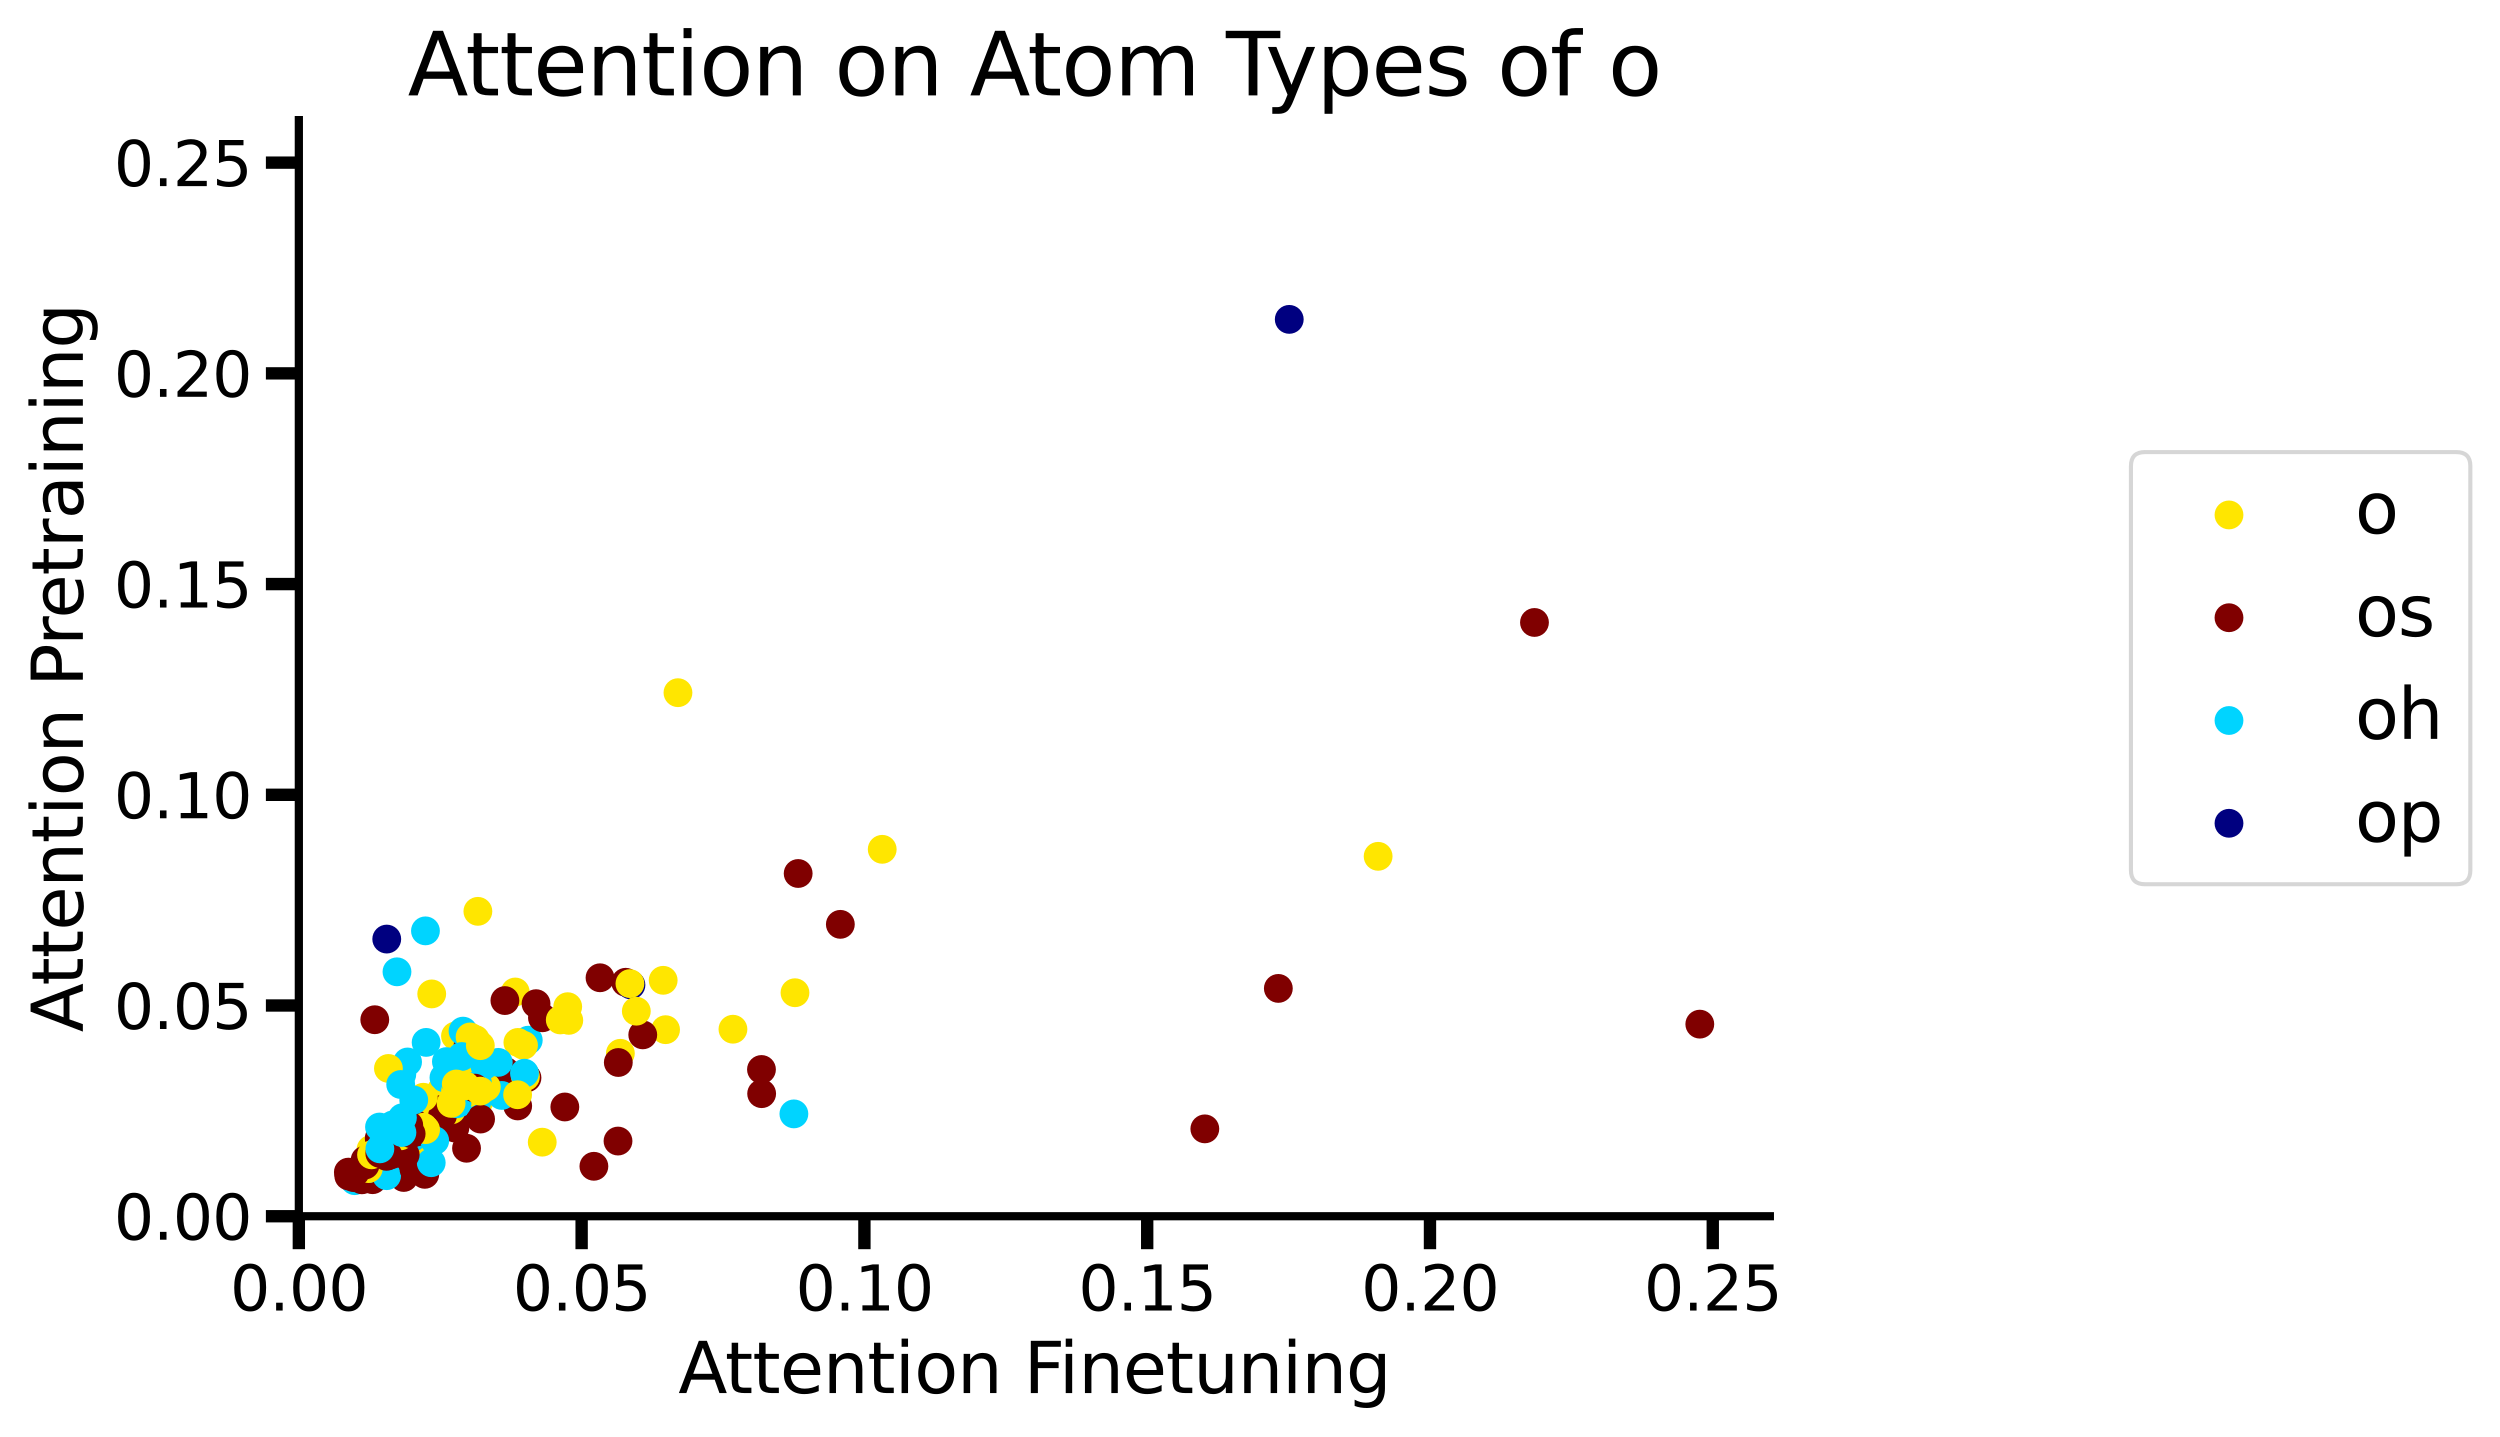 <?xml version="1.0" encoding="utf-8" standalone="no"?>
<!DOCTYPE svg PUBLIC "-//W3C//DTD SVG 1.1//EN"
  "http://www.w3.org/Graphics/SVG/1.1/DTD/svg11.dtd">
<svg xmlns:xlink="http://www.w3.org/1999/xlink" width="606.931pt" height="348.939pt" viewBox="0 0 606.931 348.939" xmlns="http://www.w3.org/2000/svg" version="1.1">
 <defs>
  <style type="text/css">*{stroke-linejoin: round; stroke-linecap: butt}</style>
 </defs>
 <g id="figure_1">
  <g id="patch_1">
   <path d="M 0 348.939 
L 606.931 348.939 
L 606.931 -0 
L 0 -0 
z
" style="fill: #ffffff"/>
  </g>
  <g id="axes_1">
   <g id="patch_2">
    <path d="M 72.551 295.269 
L 429.671 295.269 
L 429.671 29.157 
L 72.551 29.157 
z
" style="fill: #ffffff"/>
   </g>
   <g id="PathCollection_1">
    <defs>
     <path id="m2c7d062628" d="M 0 3 
C 0.796 3 1.559 2.684 2.121 2.121 
C 2.684 1.559 3 0.796 3 0 
C 3 -0.796 2.684 -1.559 2.121 -2.121 
C 1.559 -2.684 0.796 -3 0 -3 
C -0.796 -3 -1.559 -2.684 -2.121 -2.121 
C -2.684 -1.559 -3 -0.796 -3 0 
C -3 0.796 -2.684 1.559 -2.121 2.121 
C -1.559 2.684 -0.796 3 0 3 
z
" style="stroke: #ffe600"/>
    </defs>
    <g clip-path="url(#pcc276a91b9)">
     <use xlink:href="#m2c7d062628" x="97.247" y="276.28" style="fill: #ffe600; stroke: #ffe600"/>
    </g>
   </g>
   <g id="PathCollection_2">
    <defs>
     <path id="m25a6078937" d="M 0 3 
C 0.796 3 1.559 2.684 2.121 2.121 
C 2.684 1.559 3 0.796 3 0 
C 3 -0.796 2.684 -1.559 2.121 -2.121 
C 1.559 -2.684 0.796 -3 0 -3 
C -0.796 -3 -1.559 -2.684 -2.121 -2.121 
C -2.684 -1.559 -3 -0.796 -3 0 
C -3 0.796 -2.684 1.559 -2.121 2.121 
C -1.559 2.684 -0.796 3 0 3 
z
" style="stroke: #800000"/>
    </defs>
    <g clip-path="url(#pcc276a91b9)">
     <use xlink:href="#m25a6078937" x="125.681" y="268.49" style="fill: #800000; stroke: #800000"/>
    </g>
   </g>
   <g id="PathCollection_3">
    <defs>
     <path id="m51b3ca11ed" d="M 0 3 
C 0.796 3 1.559 2.684 2.121 2.121 
C 2.684 1.559 3 0.796 3 0 
C 3 -0.796 2.684 -1.559 2.121 -2.121 
C 1.559 -2.684 0.796 -3 0 -3 
C -0.796 -3 -1.559 -2.684 -2.121 -2.121 
C -2.684 -1.559 -3 -0.796 -3 0 
C -3 0.796 -2.684 1.559 -2.121 2.121 
C -1.559 2.684 -0.796 3 0 3 
z
" style="stroke: #00d4ff"/>
    </defs>
    <g clip-path="url(#pcc276a91b9)">
     <use xlink:href="#m51b3ca11ed" x="103.604" y="270.801" style="fill: #00d4ff; stroke: #00d4ff"/>
    </g>
   </g>
   <g id="PathCollection_4">
    <g clip-path="url(#pcc276a91b9)">
     <use xlink:href="#m51b3ca11ed" x="99.859" y="273.257" style="fill: #00d4ff; stroke: #00d4ff"/>
    </g>
   </g>
   <g id="PathCollection_5">
    <defs>
     <path id="m50a486a0d8" d="M 0 3 
C 0.796 3 1.559 2.684 2.121 2.121 
C 2.684 1.559 3 0.796 3 0 
C 3 -0.796 2.684 -1.559 2.121 -2.121 
C 1.559 -2.684 0.796 -3 0 -3 
C -0.796 -3 -1.559 -2.684 -2.121 -2.121 
C -2.684 -1.559 -3 -0.796 -3 0 
C -3 0.796 -2.684 1.559 -2.121 2.121 
C -1.559 2.684 -0.796 3 0 3 
z
" style="stroke: #000080"/>
    </defs>
    <g clip-path="url(#pcc276a91b9)">
     <use xlink:href="#m50a486a0d8" x="312.996" y="77.536" style="fill: #000080; stroke: #000080"/>
    </g>
   </g>
   <g id="PathCollection_6">
    <g clip-path="url(#pcc276a91b9)">
     <use xlink:href="#m51b3ca11ed" x="119.248" y="259.266" style="fill: #00d4ff; stroke: #00d4ff"/>
    </g>
   </g>
   <g id="PathCollection_7">
    <g clip-path="url(#pcc276a91b9)">
     <use xlink:href="#m2c7d062628" x="114.113" y="263.89" style="fill: #ffe600; stroke: #ffe600"/>
    </g>
   </g>
   <g id="PathCollection_8">
    <g clip-path="url(#pcc276a91b9)">
     <use xlink:href="#m2c7d062628" x="102.961" y="283.26" style="fill: #ffe600; stroke: #ffe600"/>
    </g>
   </g>
   <g id="PathCollection_9">
    <g clip-path="url(#pcc276a91b9)">
     <use xlink:href="#m2c7d062628" x="110.375" y="269.3" style="fill: #ffe600; stroke: #ffe600"/>
    </g>
   </g>
   <g id="PathCollection_10">
    <g clip-path="url(#pcc276a91b9)">
     <use xlink:href="#m2c7d062628" x="177.939" y="249.865" style="fill: #ffe600; stroke: #ffe600"/>
    </g>
   </g>
   <g id="PathCollection_11">
    <g clip-path="url(#pcc276a91b9)">
     <use xlink:href="#m51b3ca11ed" x="97.987" y="273.457" style="fill: #00d4ff; stroke: #00d4ff"/>
    </g>
   </g>
   <g id="PathCollection_12">
    <g clip-path="url(#pcc276a91b9)">
     <use xlink:href="#m2c7d062628" x="104.216" y="270.041" style="fill: #ffe600; stroke: #ffe600"/>
    </g>
   </g>
   <g id="PathCollection_13">
    <g clip-path="url(#pcc276a91b9)">
     <use xlink:href="#m2c7d062628" x="96.142" y="273.482" style="fill: #ffe600; stroke: #ffe600"/>
    </g>
   </g>
   <g id="PathCollection_14">
    <g clip-path="url(#pcc276a91b9)">
     <use xlink:href="#m2c7d062628" x="193.001" y="241.008" style="fill: #ffe600; stroke: #ffe600"/>
    </g>
   </g>
   <g id="PathCollection_15">
    <g clip-path="url(#pcc276a91b9)">
     <use xlink:href="#m2c7d062628" x="92.779" y="275.485" style="fill: #ffe600; stroke: #ffe600"/>
    </g>
   </g>
   <g id="PathCollection_16">
    <g clip-path="url(#pcc276a91b9)">
     <use xlink:href="#m2c7d062628" x="108.028" y="267.661" style="fill: #ffe600; stroke: #ffe600"/>
    </g>
   </g>
   <g id="PathCollection_17">
    <g clip-path="url(#pcc276a91b9)">
     <use xlink:href="#m2c7d062628" x="121.015" y="260.407" style="fill: #ffe600; stroke: #ffe600"/>
    </g>
   </g>
   <g id="PathCollection_18">
    <g clip-path="url(#pcc276a91b9)">
     <use xlink:href="#m51b3ca11ed" x="128.248" y="252.527" style="fill: #00d4ff; stroke: #00d4ff"/>
    </g>
   </g>
   <g id="PathCollection_19">
    <g clip-path="url(#pcc276a91b9)">
     <use xlink:href="#m51b3ca11ed" x="102.146" y="274.997" style="fill: #00d4ff; stroke: #00d4ff"/>
    </g>
   </g>
   <g id="PathCollection_20">
    <g clip-path="url(#pcc276a91b9)">
     <use xlink:href="#m25a6078937" x="184.865" y="259.642" style="fill: #800000; stroke: #800000"/>
    </g>
   </g>
   <g id="PathCollection_21">
    <g clip-path="url(#pcc276a91b9)">
     <use xlink:href="#m25a6078937" x="103.315" y="270.953" style="fill: #800000; stroke: #800000"/>
    </g>
   </g>
   <g id="PathCollection_22">
    <g clip-path="url(#pcc276a91b9)">
     <use xlink:href="#m51b3ca11ed" x="107.273" y="271.267" style="fill: #00d4ff; stroke: #00d4ff"/>
    </g>
   </g>
   <g id="PathCollection_23">
    <g clip-path="url(#pcc276a91b9)">
     <use xlink:href="#m51b3ca11ed" x="110.041" y="265.837" style="fill: #00d4ff; stroke: #00d4ff"/>
    </g>
   </g>
   <g id="PathCollection_24">
    <g clip-path="url(#pcc276a91b9)">
     <use xlink:href="#m51b3ca11ed" x="110.201" y="264.984" style="fill: #00d4ff; stroke: #00d4ff"/>
    </g>
   </g>
   <g id="PathCollection_25">
    <g clip-path="url(#pcc276a91b9)">
     <use xlink:href="#m51b3ca11ed" x="118.004" y="262.587" style="fill: #00d4ff; stroke: #00d4ff"/>
    </g>
   </g>
   <g id="PathCollection_26">
    <g clip-path="url(#pcc276a91b9)">
     <use xlink:href="#m25a6078937" x="127.936" y="261.66" style="fill: #800000; stroke: #800000"/>
    </g>
   </g>
   <g id="PathCollection_27">
    <g clip-path="url(#pcc276a91b9)">
     <use xlink:href="#m2c7d062628" x="111.452" y="258.386" style="fill: #ffe600; stroke: #ffe600"/>
    </g>
   </g>
   <g id="PathCollection_28">
    <g clip-path="url(#pcc276a91b9)">
     <use xlink:href="#m2c7d062628" x="116.583" y="260.734" style="fill: #ffe600; stroke: #ffe600"/>
    </g>
   </g>
   <g id="PathCollection_29">
    <g clip-path="url(#pcc276a91b9)">
     <use xlink:href="#m2c7d062628" x="127.099" y="253.766" style="fill: #ffe600; stroke: #ffe600"/>
    </g>
   </g>
   <g id="PathCollection_30">
    <g clip-path="url(#pcc276a91b9)">
     <use xlink:href="#m25a6078937" x="145.67" y="237.376" style="fill: #800000; stroke: #800000"/>
    </g>
   </g>
   <g id="PathCollection_31">
    <g clip-path="url(#pcc276a91b9)">
     <use xlink:href="#m25a6078937" x="131.69" y="247.087" style="fill: #800000; stroke: #800000"/>
    </g>
   </g>
   <g id="PathCollection_32">
    <g clip-path="url(#pcc276a91b9)">
     <use xlink:href="#m2c7d062628" x="138.087" y="247.716" style="fill: #ffe600; stroke: #ffe600"/>
    </g>
   </g>
   <g id="PathCollection_33">
    <g clip-path="url(#pcc276a91b9)">
     <use xlink:href="#m2c7d062628" x="125.09" y="240.828" style="fill: #ffe600; stroke: #ffe600"/>
    </g>
   </g>
   <g id="PathCollection_34">
    <g clip-path="url(#pcc276a91b9)">
     <use xlink:href="#m2c7d062628" x="137.825" y="244.397" style="fill: #ffe600; stroke: #ffe600"/>
    </g>
   </g>
   <g id="PathCollection_35">
    <g clip-path="url(#pcc276a91b9)">
     <use xlink:href="#m2c7d062628" x="150.609" y="255.711" style="fill: #ffe600; stroke: #ffe600"/>
    </g>
   </g>
   <g id="PathCollection_36">
    <g clip-path="url(#pcc276a91b9)">
     <use xlink:href="#m25a6078937" x="122.574" y="242.91" style="fill: #800000; stroke: #800000"/>
    </g>
   </g>
   <g id="PathCollection_37">
    <g clip-path="url(#pcc276a91b9)">
     <use xlink:href="#m25a6078937" x="122.677" y="260.077" style="fill: #800000; stroke: #800000"/>
    </g>
   </g>
   <g id="PathCollection_38">
    <g clip-path="url(#pcc276a91b9)">
     <use xlink:href="#m25a6078937" x="115.662" y="257.947" style="fill: #800000; stroke: #800000"/>
    </g>
   </g>
   <g id="PathCollection_39">
    <g clip-path="url(#pcc276a91b9)">
     <use xlink:href="#m2c7d062628" x="112.923" y="263.102" style="fill: #ffe600; stroke: #ffe600"/>
    </g>
   </g>
   <g id="PathCollection_40">
    <g clip-path="url(#pcc276a91b9)">
     <use xlink:href="#m25a6078937" x="116.376" y="261.311" style="fill: #800000; stroke: #800000"/>
    </g>
   </g>
   <g id="PathCollection_41">
    <g clip-path="url(#pcc276a91b9)">
     <use xlink:href="#m2c7d062628" x="96.984" y="278.587" style="fill: #ffe600; stroke: #ffe600"/>
    </g>
   </g>
   <g id="PathCollection_42">
    <g clip-path="url(#pcc276a91b9)">
     <use xlink:href="#m25a6078937" x="91.146" y="278.95" style="fill: #800000; stroke: #800000"/>
    </g>
   </g>
   <g id="PathCollection_43">
    <g clip-path="url(#pcc276a91b9)">
     <use xlink:href="#m25a6078937" x="97.612" y="277.655" style="fill: #800000; stroke: #800000"/>
    </g>
   </g>
   <g id="PathCollection_44">
    <g clip-path="url(#pcc276a91b9)">
     <use xlink:href="#m25a6078937" x="110.431" y="273.854" style="fill: #800000; stroke: #800000"/>
    </g>
   </g>
   <g id="PathCollection_45">
    <g clip-path="url(#pcc276a91b9)">
     <use xlink:href="#m2c7d062628" x="110.58" y="251.503" style="fill: #ffe600; stroke: #ffe600"/>
    </g>
   </g>
   <g id="PathCollection_46">
    <g clip-path="url(#pcc276a91b9)">
     <use xlink:href="#m25a6078937" x="204.014" y="224.406" style="fill: #800000; stroke: #800000"/>
    </g>
   </g>
   <g id="PathCollection_47">
    <g clip-path="url(#pcc276a91b9)">
     <use xlink:href="#m2c7d062628" x="116.344" y="267.267" style="fill: #ffe600; stroke: #ffe600"/>
    </g>
   </g>
   <g id="PathCollection_48">
    <g clip-path="url(#pcc276a91b9)">
     <use xlink:href="#m2c7d062628" x="114.475" y="260.529" style="fill: #ffe600; stroke: #ffe600"/>
    </g>
   </g>
   <g id="PathCollection_49">
    <g clip-path="url(#pcc276a91b9)">
     <use xlink:href="#m2c7d062628" x="97.794" y="276.517" style="fill: #ffe600; stroke: #ffe600"/>
    </g>
   </g>
   <g id="PathCollection_50">
    <g clip-path="url(#pcc276a91b9)">
     <use xlink:href="#m25a6078937" x="113.65" y="253.605" style="fill: #800000; stroke: #800000"/>
    </g>
   </g>
   <g id="PathCollection_51">
    <g clip-path="url(#pcc276a91b9)">
     <use xlink:href="#m51b3ca11ed" x="113.273" y="257.963" style="fill: #00d4ff; stroke: #00d4ff"/>
    </g>
   </g>
   <g id="PathCollection_52">
    <g clip-path="url(#pcc276a91b9)">
     <use xlink:href="#m51b3ca11ed" x="101.835" y="268.442" style="fill: #00d4ff; stroke: #00d4ff"/>
    </g>
   </g>
   <g id="PathCollection_53">
    <g clip-path="url(#pcc276a91b9)">
     <use xlink:href="#m51b3ca11ed" x="93.621" y="280.191" style="fill: #00d4ff; stroke: #00d4ff"/>
    </g>
   </g>
   <g id="PathCollection_54">
    <g clip-path="url(#pcc276a91b9)">
     <use xlink:href="#m25a6078937" x="292.5" y="274.056" style="fill: #800000; stroke: #800000"/>
    </g>
   </g>
   <g id="PathCollection_55">
    <g clip-path="url(#pcc276a91b9)">
     <use xlink:href="#m25a6078937" x="114.173" y="269.512" style="fill: #800000; stroke: #800000"/>
    </g>
   </g>
   <g id="PathCollection_56">
    <g clip-path="url(#pcc276a91b9)">
     <use xlink:href="#m51b3ca11ed" x="99.577" y="272.158" style="fill: #00d4ff; stroke: #00d4ff"/>
    </g>
   </g>
   <g id="PathCollection_57">
    <g clip-path="url(#pcc276a91b9)">
     <use xlink:href="#m25a6078937" x="130.135" y="243.665" style="fill: #800000; stroke: #800000"/>
    </g>
   </g>
   <g id="PathCollection_58">
    <g clip-path="url(#pcc276a91b9)">
     <use xlink:href="#m51b3ca11ed" x="112.412" y="250.329" style="fill: #00d4ff; stroke: #00d4ff"/>
    </g>
   </g>
   <g id="PathCollection_59">
    <g clip-path="url(#pcc276a91b9)">
     <use xlink:href="#m51b3ca11ed" x="97.546" y="260.821" style="fill: #00d4ff; stroke: #00d4ff"/>
    </g>
   </g>
   <g id="PathCollection_60">
    <g clip-path="url(#pcc276a91b9)">
     <use xlink:href="#m51b3ca11ed" x="99.68" y="272.059" style="fill: #00d4ff; stroke: #00d4ff"/>
    </g>
   </g>
   <g id="PathCollection_61">
    <g clip-path="url(#pcc276a91b9)">
     <use xlink:href="#m51b3ca11ed" x="103.707" y="267.809" style="fill: #00d4ff; stroke: #00d4ff"/>
    </g>
   </g>
   <g id="PathCollection_62">
    <g clip-path="url(#pcc276a91b9)">
     <use xlink:href="#m51b3ca11ed" x="109.908" y="265.574" style="fill: #00d4ff; stroke: #00d4ff"/>
    </g>
   </g>
   <g id="PathCollection_63">
    <g clip-path="url(#pcc276a91b9)">
     <use xlink:href="#m51b3ca11ed" x="112.213" y="267.418" style="fill: #00d4ff; stroke: #00d4ff"/>
    </g>
   </g>
   <g id="PathCollection_64">
    <g clip-path="url(#pcc276a91b9)">
     <use xlink:href="#m51b3ca11ed" x="115.284" y="260.913" style="fill: #00d4ff; stroke: #00d4ff"/>
    </g>
   </g>
   <g id="PathCollection_65">
    <g clip-path="url(#pcc276a91b9)">
     <use xlink:href="#m2c7d062628" x="109.335" y="264.07" style="fill: #ffe600; stroke: #ffe600"/>
    </g>
   </g>
   <g id="PathCollection_66">
    <g clip-path="url(#pcc276a91b9)">
     <use xlink:href="#m2c7d062628" x="86.526" y="286.22" style="fill: #ffe600; stroke: #ffe600"/>
    </g>
   </g>
   <g id="PathCollection_67">
    <g clip-path="url(#pcc276a91b9)">
     <use xlink:href="#m2c7d062628" x="161.582" y="249.978" style="fill: #ffe600; stroke: #ffe600"/>
    </g>
   </g>
   <g id="PathCollection_68">
    <g clip-path="url(#pcc276a91b9)">
     <use xlink:href="#m2c7d062628" x="131.639" y="277.287" style="fill: #ffe600; stroke: #ffe600"/>
    </g>
   </g>
   <g id="PathCollection_69">
    <g clip-path="url(#pcc276a91b9)">
     <use xlink:href="#m2c7d062628" x="116.016" y="221.249" style="fill: #ffe600; stroke: #ffe600"/>
    </g>
   </g>
   <g id="PathCollection_70">
    <g clip-path="url(#pcc276a91b9)">
     <use xlink:href="#m2c7d062628" x="136.018" y="247.609" style="fill: #ffe600; stroke: #ffe600"/>
    </g>
   </g>
   <g id="PathCollection_71">
    <g clip-path="url(#pcc276a91b9)">
     <use xlink:href="#m2c7d062628" x="103.75" y="267.013" style="fill: #ffe600; stroke: #ffe600"/>
    </g>
   </g>
   <g id="PathCollection_72">
    <g clip-path="url(#pcc276a91b9)">
     <use xlink:href="#m2c7d062628" x="107.156" y="264.718" style="fill: #ffe600; stroke: #ffe600"/>
    </g>
   </g>
   <g id="PathCollection_73">
    <g clip-path="url(#pcc276a91b9)">
     <use xlink:href="#m2c7d062628" x="114.125" y="251.743" style="fill: #ffe600; stroke: #ffe600"/>
    </g>
   </g>
   <g id="PathCollection_74">
    <g clip-path="url(#pcc276a91b9)">
     <use xlink:href="#m25a6078937" x="115.175" y="261.426" style="fill: #800000; stroke: #800000"/>
    </g>
   </g>
   <g id="PathCollection_75">
    <g clip-path="url(#pcc276a91b9)">
     <use xlink:href="#m2c7d062628" x="334.572" y="207.892" style="fill: #ffe600; stroke: #ffe600"/>
    </g>
   </g>
   <g id="PathCollection_76">
    <g clip-path="url(#pcc276a91b9)">
     <use xlink:href="#m25a6078937" x="113.474" y="262.236" style="fill: #800000; stroke: #800000"/>
    </g>
   </g>
   <g id="PathCollection_77">
    <g clip-path="url(#pcc276a91b9)">
     <use xlink:href="#m2c7d062628" x="127.564" y="261.393" style="fill: #ffe600; stroke: #ffe600"/>
    </g>
   </g>
   <g id="PathCollection_78">
    <g clip-path="url(#pcc276a91b9)">
     <use xlink:href="#m51b3ca11ed" x="101.763" y="272.697" style="fill: #00d4ff; stroke: #00d4ff"/>
    </g>
   </g>
   <g id="PathCollection_79">
    <g clip-path="url(#pcc276a91b9)">
     <use xlink:href="#m51b3ca11ed" x="127.326" y="260.54" style="fill: #00d4ff; stroke: #00d4ff"/>
    </g>
   </g>
   <g id="PathCollection_80">
    <g clip-path="url(#pcc276a91b9)">
     <use xlink:href="#m25a6078937" x="372.528" y="151.117" style="fill: #800000; stroke: #800000"/>
    </g>
   </g>
   <g id="PathCollection_81">
    <g clip-path="url(#pcc276a91b9)">
     <use xlink:href="#m25a6078937" x="104.696" y="269.698" style="fill: #800000; stroke: #800000"/>
    </g>
   </g>
   <g id="PathCollection_82">
    <g clip-path="url(#pcc276a91b9)">
     <use xlink:href="#m25a6078937" x="102.018" y="267.576" style="fill: #800000; stroke: #800000"/>
    </g>
   </g>
   <g id="PathCollection_83">
    <g clip-path="url(#pcc276a91b9)">
     <use xlink:href="#m51b3ca11ed" x="115.711" y="259.209" style="fill: #00d4ff; stroke: #00d4ff"/>
    </g>
   </g>
   <g id="PathCollection_84">
    <g clip-path="url(#pcc276a91b9)">
     <use xlink:href="#m2c7d062628" x="95.334" y="276.77" style="fill: #ffe600; stroke: #ffe600"/>
    </g>
   </g>
   <g id="PathCollection_85">
    <g clip-path="url(#pcc276a91b9)">
     <use xlink:href="#m2c7d062628" x="96.445" y="276.356" style="fill: #ffe600; stroke: #ffe600"/>
    </g>
   </g>
   <g id="PathCollection_86">
    <g clip-path="url(#pcc276a91b9)">
     <use xlink:href="#m2c7d062628" x="97.379" y="278.165" style="fill: #ffe600; stroke: #ffe600"/>
    </g>
   </g>
   <g id="PathCollection_87">
    <g clip-path="url(#pcc276a91b9)">
     <use xlink:href="#m51b3ca11ed" x="192.734" y="270.422" style="fill: #00d4ff; stroke: #00d4ff"/>
    </g>
   </g>
   <g id="PathCollection_88">
    <g clip-path="url(#pcc276a91b9)">
     <use xlink:href="#m2c7d062628" x="115.395" y="252.354" style="fill: #ffe600; stroke: #ffe600"/>
    </g>
   </g>
   <g id="PathCollection_89">
    <g clip-path="url(#pcc276a91b9)">
     <use xlink:href="#m2c7d062628" x="98.183" y="272.723" style="fill: #ffe600; stroke: #ffe600"/>
    </g>
   </g>
   <g id="PathCollection_90">
    <g clip-path="url(#pcc276a91b9)">
     <use xlink:href="#m2c7d062628" x="105.231" y="270.82" style="fill: #ffe600; stroke: #ffe600"/>
    </g>
   </g>
   <g id="PathCollection_91">
    <g clip-path="url(#pcc276a91b9)">
     <use xlink:href="#m2c7d062628" x="104.968" y="270.686" style="fill: #ffe600; stroke: #ffe600"/>
    </g>
   </g>
   <g id="PathCollection_92">
    <g clip-path="url(#pcc276a91b9)">
     <use xlink:href="#m2c7d062628" x="101.246" y="277.726" style="fill: #ffe600; stroke: #ffe600"/>
    </g>
   </g>
   <g id="PathCollection_93">
    <g clip-path="url(#pcc276a91b9)">
     <use xlink:href="#m25a6078937" x="193.773" y="212.06" style="fill: #800000; stroke: #800000"/>
    </g>
   </g>
   <g id="PathCollection_94">
    <g clip-path="url(#pcc276a91b9)">
     <use xlink:href="#m51b3ca11ed" x="93.666" y="278.899" style="fill: #00d4ff; stroke: #00d4ff"/>
    </g>
   </g>
   <g id="PathCollection_95">
    <g clip-path="url(#pcc276a91b9)">
     <use xlink:href="#m2c7d062628" x="95.452" y="277.84" style="fill: #ffe600; stroke: #ffe600"/>
    </g>
   </g>
   <g id="PathCollection_96">
    <g clip-path="url(#pcc276a91b9)">
     <use xlink:href="#m25a6078937" x="93.401" y="278.401" style="fill: #800000; stroke: #800000"/>
    </g>
   </g>
   <g id="PathCollection_97">
    <g clip-path="url(#pcc276a91b9)">
     <use xlink:href="#m2c7d062628" x="95.563" y="278.441" style="fill: #ffe600; stroke: #ffe600"/>
    </g>
   </g>
   <g id="PathCollection_98">
    <g clip-path="url(#pcc276a91b9)">
     <use xlink:href="#m2c7d062628" x="101.666" y="269.421" style="fill: #ffe600; stroke: #ffe600"/>
    </g>
   </g>
   <g id="PathCollection_99">
    <g clip-path="url(#pcc276a91b9)">
     <use xlink:href="#m2c7d062628" x="99.063" y="274.265" style="fill: #ffe600; stroke: #ffe600"/>
    </g>
   </g>
   <g id="PathCollection_100">
    <g clip-path="url(#pcc276a91b9)">
     <use xlink:href="#m2c7d062628" x="125.728" y="253.073" style="fill: #ffe600; stroke: #ffe600"/>
    </g>
   </g>
   <g id="PathCollection_101">
    <g clip-path="url(#pcc276a91b9)">
     <use xlink:href="#m25a6078937" x="156.044" y="251.234" style="fill: #800000; stroke: #800000"/>
    </g>
   </g>
   <g id="PathCollection_102">
    <g clip-path="url(#pcc276a91b9)">
     <use xlink:href="#m51b3ca11ed" x="115.733" y="267.639" style="fill: #00d4ff; stroke: #00d4ff"/>
    </g>
   </g>
   <g id="PathCollection_103">
    <g clip-path="url(#pcc276a91b9)">
     <use xlink:href="#m51b3ca11ed" x="86.104" y="286.632" style="fill: #00d4ff; stroke: #00d4ff"/>
    </g>
   </g>
   <g id="PathCollection_104">
    <g clip-path="url(#pcc276a91b9)">
     <use xlink:href="#m25a6078937" x="98.013" y="285.859" style="fill: #800000; stroke: #800000"/>
    </g>
   </g>
   <g id="PathCollection_105">
    <g clip-path="url(#pcc276a91b9)">
     <use xlink:href="#m25a6078937" x="90.449" y="286.397" style="fill: #800000; stroke: #800000"/>
    </g>
   </g>
   <g id="PathCollection_106">
    <g clip-path="url(#pcc276a91b9)">
     <use xlink:href="#m25a6078937" x="87.859" y="286.426" style="fill: #800000; stroke: #800000"/>
    </g>
   </g>
   <g id="PathCollection_107">
    <g clip-path="url(#pcc276a91b9)">
     <use xlink:href="#m25a6078937" x="103.124" y="285.097" style="fill: #800000; stroke: #800000"/>
    </g>
   </g>
   <g id="PathCollection_108">
    <g clip-path="url(#pcc276a91b9)">
     <use xlink:href="#m51b3ca11ed" x="93.865" y="285.422" style="fill: #00d4ff; stroke: #00d4ff"/>
    </g>
   </g>
   <g id="PathCollection_109">
    <g clip-path="url(#pcc276a91b9)">
     <use xlink:href="#m25a6078937" x="100.494" y="283.833" style="fill: #800000; stroke: #800000"/>
    </g>
   </g>
   <g id="PathCollection_110">
    <g clip-path="url(#pcc276a91b9)">
     <use xlink:href="#m51b3ca11ed" x="104.689" y="282.276" style="fill: #00d4ff; stroke: #00d4ff"/>
    </g>
   </g>
   <g id="PathCollection_111">
    <g clip-path="url(#pcc276a91b9)">
     <use xlink:href="#m51b3ca11ed" x="121.824" y="265.942" style="fill: #00d4ff; stroke: #00d4ff"/>
    </g>
   </g>
   <g id="PathCollection_112">
    <g clip-path="url(#pcc276a91b9)">
     <use xlink:href="#m51b3ca11ed" x="96.534" y="276.632" style="fill: #00d4ff; stroke: #00d4ff"/>
    </g>
   </g>
   <g id="PathCollection_113">
    <g clip-path="url(#pcc276a91b9)">
     <use xlink:href="#m51b3ca11ed" x="96.133" y="278.332" style="fill: #00d4ff; stroke: #00d4ff"/>
    </g>
   </g>
   <g id="PathCollection_114">
    <g clip-path="url(#pcc276a91b9)">
     <use xlink:href="#m51b3ca11ed" x="103.289" y="225.988" style="fill: #00d4ff; stroke: #00d4ff"/>
    </g>
   </g>
   <g id="PathCollection_115">
    <g clip-path="url(#pcc276a91b9)">
     <use xlink:href="#m51b3ca11ed" x="92.894" y="278.943" style="fill: #00d4ff; stroke: #00d4ff"/>
    </g>
   </g>
   <g id="PathCollection_116">
    <g clip-path="url(#pcc276a91b9)">
     <use xlink:href="#m51b3ca11ed" x="98.84" y="275.359" style="fill: #00d4ff; stroke: #00d4ff"/>
    </g>
   </g>
   <g id="PathCollection_117">
    <g clip-path="url(#pcc276a91b9)">
     <use xlink:href="#m51b3ca11ed" x="102.933" y="272.629" style="fill: #00d4ff; stroke: #00d4ff"/>
    </g>
   </g>
   <g id="PathCollection_118">
    <g clip-path="url(#pcc276a91b9)">
     <use xlink:href="#m51b3ca11ed" x="100.198" y="276.094" style="fill: #00d4ff; stroke: #00d4ff"/>
    </g>
   </g>
   <g id="PathCollection_119">
    <g clip-path="url(#pcc276a91b9)">
     <use xlink:href="#m25a6078937" x="150.108" y="257.946" style="fill: #800000; stroke: #800000"/>
    </g>
   </g>
   <g id="PathCollection_120">
    <g clip-path="url(#pcc276a91b9)">
     <use xlink:href="#m2c7d062628" x="161.001" y="237.992" style="fill: #ffe600; stroke: #ffe600"/>
    </g>
   </g>
   <g id="PathCollection_121">
    <g clip-path="url(#pcc276a91b9)">
     <use xlink:href="#m2c7d062628" x="92.736" y="279.684" style="fill: #ffe600; stroke: #ffe600"/>
    </g>
   </g>
   <g id="PathCollection_122">
    <g clip-path="url(#pcc276a91b9)">
     <use xlink:href="#m2c7d062628" x="90.073" y="279.032" style="fill: #ffe600; stroke: #ffe600"/>
    </g>
   </g>
   <g id="PathCollection_123">
    <g clip-path="url(#pcc276a91b9)">
     <use xlink:href="#m2c7d062628" x="92.386" y="277.619" style="fill: #ffe600; stroke: #ffe600"/>
    </g>
   </g>
   <g id="PathCollection_124">
    <g clip-path="url(#pcc276a91b9)">
     <use xlink:href="#m25a6078937" x="92.065" y="276.329" style="fill: #800000; stroke: #800000"/>
    </g>
   </g>
   <g id="PathCollection_125">
    <g clip-path="url(#pcc276a91b9)">
     <use xlink:href="#m51b3ca11ed" x="107.78" y="261.627" style="fill: #00d4ff; stroke: #00d4ff"/>
    </g>
   </g>
   <g id="PathCollection_126">
    <g clip-path="url(#pcc276a91b9)">
     <use xlink:href="#m2c7d062628" x="118.073" y="263.893" style="fill: #ffe600; stroke: #ffe600"/>
    </g>
   </g>
   <g id="PathCollection_127">
    <g clip-path="url(#pcc276a91b9)">
     <use xlink:href="#m25a6078937" x="310.346" y="239.96" style="fill: #800000; stroke: #800000"/>
    </g>
   </g>
   <g id="PathCollection_128">
    <g clip-path="url(#pcc276a91b9)">
     <use xlink:href="#m2c7d062628" x="103.075" y="272.856" style="fill: #ffe600; stroke: #ffe600"/>
    </g>
   </g>
   <g id="PathCollection_129">
    <g clip-path="url(#pcc276a91b9)">
     <use xlink:href="#m51b3ca11ed" x="95.399" y="273.08" style="fill: #00d4ff; stroke: #00d4ff"/>
    </g>
   </g>
   <g id="PathCollection_130">
    <g clip-path="url(#pcc276a91b9)">
     <use xlink:href="#m2c7d062628" x="106.725" y="270.48" style="fill: #ffe600; stroke: #ffe600"/>
    </g>
   </g>
   <g id="PathCollection_131">
    <g clip-path="url(#pcc276a91b9)">
     <use xlink:href="#m25a6078937" x="113.263" y="278.765" style="fill: #800000; stroke: #800000"/>
    </g>
   </g>
   <g id="PathCollection_132">
    <g clip-path="url(#pcc276a91b9)">
     <use xlink:href="#m25a6078937" x="88.635" y="281.637" style="fill: #800000; stroke: #800000"/>
    </g>
   </g>
   <g id="PathCollection_133">
    <g clip-path="url(#pcc276a91b9)">
     <use xlink:href="#m25a6078937" x="84.574" y="284.563" style="fill: #800000; stroke: #800000"/>
    </g>
   </g>
   <g id="PathCollection_134">
    <g clip-path="url(#pcc276a91b9)">
     <use xlink:href="#m25a6078937" x="85.934" y="285.904" style="fill: #800000; stroke: #800000"/>
    </g>
   </g>
   <g id="PathCollection_135">
    <g clip-path="url(#pcc276a91b9)">
     <use xlink:href="#m25a6078937" x="86.082" y="284.618" style="fill: #800000; stroke: #800000"/>
    </g>
   </g>
   <g id="PathCollection_136">
    <g clip-path="url(#pcc276a91b9)">
     <use xlink:href="#m51b3ca11ed" x="89.449" y="283.688" style="fill: #00d4ff; stroke: #00d4ff"/>
    </g>
   </g>
   <g id="PathCollection_137">
    <g clip-path="url(#pcc276a91b9)">
     <use xlink:href="#m51b3ca11ed" x="91.038" y="283.067" style="fill: #00d4ff; stroke: #00d4ff"/>
    </g>
   </g>
   <g id="PathCollection_138">
    <g clip-path="url(#pcc276a91b9)">
     <use xlink:href="#m25a6078937" x="86.124" y="285.62" style="fill: #800000; stroke: #800000"/>
    </g>
   </g>
   <g id="PathCollection_139">
    <g clip-path="url(#pcc276a91b9)">
     <use xlink:href="#m2c7d062628" x="89.413" y="283.698" style="fill: #ffe600; stroke: #ffe600"/>
    </g>
   </g>
   <g id="PathCollection_140">
    <g clip-path="url(#pcc276a91b9)">
     <use xlink:href="#m25a6078937" x="84.682" y="285.515" style="fill: #800000; stroke: #800000"/>
    </g>
   </g>
   <g id="PathCollection_141">
    <g clip-path="url(#pcc276a91b9)">
     <use xlink:href="#m25a6078937" x="86.181" y="284.67" style="fill: #800000; stroke: #800000"/>
    </g>
   </g>
   <g id="PathCollection_142">
    <g clip-path="url(#pcc276a91b9)">
     <use xlink:href="#m25a6078937" x="88.63" y="282.83" style="fill: #800000; stroke: #800000"/>
    </g>
   </g>
   <g id="PathCollection_143">
    <g clip-path="url(#pcc276a91b9)">
     <use xlink:href="#m51b3ca11ed" x="94.636" y="273.59" style="fill: #00d4ff; stroke: #00d4ff"/>
    </g>
   </g>
   <g id="PathCollection_144">
    <g clip-path="url(#pcc276a91b9)">
     <use xlink:href="#m25a6078937" x="98.367" y="280.322" style="fill: #800000; stroke: #800000"/>
    </g>
   </g>
   <g id="PathCollection_145">
    <g clip-path="url(#pcc276a91b9)">
     <use xlink:href="#m51b3ca11ed" x="98.189" y="275.91" style="fill: #00d4ff; stroke: #00d4ff"/>
    </g>
   </g>
   <g id="PathCollection_146">
    <g clip-path="url(#pcc276a91b9)">
     <use xlink:href="#m25a6078937" x="101.093" y="274.809" style="fill: #800000; stroke: #800000"/>
    </g>
   </g>
   <g id="PathCollection_147">
    <g clip-path="url(#pcc276a91b9)">
     <use xlink:href="#m25a6078937" x="116.671" y="271.674" style="fill: #800000; stroke: #800000"/>
    </g>
   </g>
   <g id="PathCollection_148">
    <g clip-path="url(#pcc276a91b9)">
     <use xlink:href="#m25a6078937" x="96.679" y="277.7" style="fill: #800000; stroke: #800000"/>
    </g>
   </g>
   <g id="PathCollection_149">
    <g clip-path="url(#pcc276a91b9)">
     <use xlink:href="#m25a6078937" x="107.403" y="269.284" style="fill: #800000; stroke: #800000"/>
    </g>
   </g>
   <g id="PathCollection_150">
    <g clip-path="url(#pcc276a91b9)">
     <use xlink:href="#m2c7d062628" x="111.827" y="264.017" style="fill: #ffe600; stroke: #ffe600"/>
    </g>
   </g>
   <g id="PathCollection_151">
    <g clip-path="url(#pcc276a91b9)">
     <use xlink:href="#m2c7d062628" x="113.368" y="265.399" style="fill: #ffe600; stroke: #ffe600"/>
    </g>
   </g>
   <g id="PathCollection_152">
    <g clip-path="url(#pcc276a91b9)">
     <use xlink:href="#m2c7d062628" x="125.661" y="265.773" style="fill: #ffe600; stroke: #ffe600"/>
    </g>
   </g>
   <g id="PathCollection_153">
    <g clip-path="url(#pcc276a91b9)">
     <use xlink:href="#m51b3ca11ed" x="103.454" y="253.066" style="fill: #00d4ff; stroke: #00d4ff"/>
    </g>
   </g>
   <g id="PathCollection_154">
    <g clip-path="url(#pcc276a91b9)">
     <use xlink:href="#m2c7d062628" x="103.58" y="270.842" style="fill: #ffe600; stroke: #ffe600"/>
    </g>
   </g>
   <g id="PathCollection_155">
    <g clip-path="url(#pcc276a91b9)">
     <use xlink:href="#m2c7d062628" x="110.58" y="264.936" style="fill: #ffe600; stroke: #ffe600"/>
    </g>
   </g>
   <g id="PathCollection_156">
    <g clip-path="url(#pcc276a91b9)">
     <use xlink:href="#m2c7d062628" x="109.581" y="269.452" style="fill: #ffe600; stroke: #ffe600"/>
    </g>
   </g>
   <g id="PathCollection_157">
    <g clip-path="url(#pcc276a91b9)">
     <use xlink:href="#m51b3ca11ed" x="97.165" y="273.422" style="fill: #00d4ff; stroke: #00d4ff"/>
    </g>
   </g>
   <g id="PathCollection_158">
    <g clip-path="url(#pcc276a91b9)">
     <use xlink:href="#m25a6078937" x="151.894" y="238.467" style="fill: #800000; stroke: #800000"/>
    </g>
   </g>
   <g id="PathCollection_159">
    <g clip-path="url(#pcc276a91b9)">
     <use xlink:href="#m2c7d062628" x="101.992" y="272.272" style="fill: #ffe600; stroke: #ffe600"/>
    </g>
   </g>
   <g id="PathCollection_160">
    <g clip-path="url(#pcc276a91b9)">
     <use xlink:href="#m25a6078937" x="100.165" y="272.327" style="fill: #800000; stroke: #800000"/>
    </g>
   </g>
   <g id="PathCollection_161">
    <g clip-path="url(#pcc276a91b9)">
     <use xlink:href="#m25a6078937" x="107.441" y="270.797" style="fill: #800000; stroke: #800000"/>
    </g>
   </g>
   <g id="PathCollection_162">
    <g clip-path="url(#pcc276a91b9)">
     <use xlink:href="#m25a6078937" x="113.377" y="263.843" style="fill: #800000; stroke: #800000"/>
    </g>
   </g>
   <g id="PathCollection_163">
    <g clip-path="url(#pcc276a91b9)">
     <use xlink:href="#m51b3ca11ed" x="110.943" y="267.964" style="fill: #00d4ff; stroke: #00d4ff"/>
    </g>
   </g>
   <g id="PathCollection_164">
    <g clip-path="url(#pcc276a91b9)">
     <use xlink:href="#m51b3ca11ed" x="110.389" y="262.376" style="fill: #00d4ff; stroke: #00d4ff"/>
    </g>
   </g>
   <g id="PathCollection_165">
    <g clip-path="url(#pcc276a91b9)">
     <use xlink:href="#m51b3ca11ed" x="115.896" y="262.823" style="fill: #00d4ff; stroke: #00d4ff"/>
    </g>
   </g>
   <g id="PathCollection_166">
    <g clip-path="url(#pcc276a91b9)">
     <use xlink:href="#m2c7d062628" x="102.793" y="273.672" style="fill: #ffe600; stroke: #ffe600"/>
    </g>
   </g>
   <g id="PathCollection_167">
    <g clip-path="url(#pcc276a91b9)">
     <use xlink:href="#m2c7d062628" x="164.592" y="168.166" style="fill: #ffe600; stroke: #ffe600"/>
    </g>
   </g>
   <g id="PathCollection_168">
    <g clip-path="url(#pcc276a91b9)">
     <use xlink:href="#m2c7d062628" x="112.583" y="257.295" style="fill: #ffe600; stroke: #ffe600"/>
    </g>
   </g>
   <g id="PathCollection_169">
    <g clip-path="url(#pcc276a91b9)">
     <use xlink:href="#m51b3ca11ed" x="93.13" y="277.375" style="fill: #00d4ff; stroke: #00d4ff"/>
    </g>
   </g>
   <g id="PathCollection_170">
    <g clip-path="url(#pcc276a91b9)">
     <use xlink:href="#m25a6078937" x="412.666" y="248.634" style="fill: #800000; stroke: #800000"/>
    </g>
   </g>
   <g id="PathCollection_171">
    <g clip-path="url(#pcc276a91b9)">
     <use xlink:href="#m51b3ca11ed" x="98.947" y="257.82" style="fill: #00d4ff; stroke: #00d4ff"/>
    </g>
   </g>
   <g id="PathCollection_172">
    <g clip-path="url(#pcc276a91b9)">
     <use xlink:href="#m51b3ca11ed" x="108.375" y="257.724" style="fill: #00d4ff; stroke: #00d4ff"/>
    </g>
   </g>
   <g id="PathCollection_173">
    <g clip-path="url(#pcc276a91b9)">
     <use xlink:href="#m51b3ca11ed" x="112.087" y="256.489" style="fill: #00d4ff; stroke: #00d4ff"/>
    </g>
   </g>
   <g id="PathCollection_174">
    <g clip-path="url(#pcc276a91b9)">
     <use xlink:href="#m50a486a0d8" x="153.178" y="239.126" style="fill: #000080; stroke: #000080"/>
    </g>
   </g>
   <g id="PathCollection_175">
    <g clip-path="url(#pcc276a91b9)">
     <use xlink:href="#m51b3ca11ed" x="117.682" y="258.605" style="fill: #00d4ff; stroke: #00d4ff"/>
    </g>
   </g>
   <g id="PathCollection_176">
    <g clip-path="url(#pcc276a91b9)">
     <use xlink:href="#m51b3ca11ed" x="120.969" y="257.914" style="fill: #00d4ff; stroke: #00d4ff"/>
    </g>
   </g>
   <g id="PathCollection_177">
    <g clip-path="url(#pcc276a91b9)">
     <use xlink:href="#m2c7d062628" x="94.3" y="259.391" style="fill: #ffe600; stroke: #ffe600"/>
    </g>
   </g>
   <g id="PathCollection_178">
    <g clip-path="url(#pcc276a91b9)">
     <use xlink:href="#m25a6078937" x="90.984" y="247.562" style="fill: #800000; stroke: #800000"/>
    </g>
   </g>
   <g id="PathCollection_179">
    <g clip-path="url(#pcc276a91b9)">
     <use xlink:href="#m25a6078937" x="95.797" y="276.033" style="fill: #800000; stroke: #800000"/>
    </g>
   </g>
   <g id="PathCollection_180">
    <g clip-path="url(#pcc276a91b9)">
     <use xlink:href="#m25a6078937" x="98.48" y="273.643" style="fill: #800000; stroke: #800000"/>
    </g>
   </g>
   <g id="PathCollection_181">
    <g clip-path="url(#pcc276a91b9)">
     <use xlink:href="#m25a6078937" x="184.908" y="265.512" style="fill: #800000; stroke: #800000"/>
    </g>
   </g>
   <g id="PathCollection_182">
    <g clip-path="url(#pcc276a91b9)">
     <use xlink:href="#m25a6078937" x="115.275" y="264.162" style="fill: #800000; stroke: #800000"/>
    </g>
   </g>
   <g id="PathCollection_183">
    <g clip-path="url(#pcc276a91b9)">
     <use xlink:href="#m2c7d062628" x="152.932" y="238.793" style="fill: #ffe600; stroke: #ffe600"/>
    </g>
   </g>
   <g id="PathCollection_184">
    <g clip-path="url(#pcc276a91b9)">
     <use xlink:href="#m2c7d062628" x="90.202" y="280.359" style="fill: #ffe600; stroke: #ffe600"/>
    </g>
   </g>
   <g id="PathCollection_185">
    <g clip-path="url(#pcc276a91b9)">
     <use xlink:href="#m51b3ca11ed" x="105.54" y="276.905" style="fill: #00d4ff; stroke: #00d4ff"/>
    </g>
   </g>
   <g id="PathCollection_186">
    <g clip-path="url(#pcc276a91b9)">
     <use xlink:href="#m2c7d062628" x="103.325" y="274.242" style="fill: #ffe600; stroke: #ffe600"/>
    </g>
   </g>
   <g id="PathCollection_187">
    <g clip-path="url(#pcc276a91b9)">
     <use xlink:href="#m2c7d062628" x="104.812" y="241.296" style="fill: #ffe600; stroke: #ffe600"/>
    </g>
   </g>
   <g id="PathCollection_188">
    <g clip-path="url(#pcc276a91b9)">
     <use xlink:href="#m2c7d062628" x="109.515" y="267.872" style="fill: #ffe600; stroke: #ffe600"/>
    </g>
   </g>
   <g id="PathCollection_189">
    <g clip-path="url(#pcc276a91b9)">
     <use xlink:href="#m2c7d062628" x="116.596" y="264.895" style="fill: #ffe600; stroke: #ffe600"/>
    </g>
   </g>
   <g id="PathCollection_190">
    <g clip-path="url(#pcc276a91b9)">
     <use xlink:href="#m2c7d062628" x="101.025" y="274.13" style="fill: #ffe600; stroke: #ffe600"/>
    </g>
   </g>
   <g id="PathCollection_191">
    <g clip-path="url(#pcc276a91b9)">
     <use xlink:href="#m2c7d062628" x="154.481" y="245.49" style="fill: #ffe600; stroke: #ffe600"/>
    </g>
   </g>
   <g id="PathCollection_192">
    <g clip-path="url(#pcc276a91b9)">
     <use xlink:href="#m2c7d062628" x="116.609" y="253.856" style="fill: #ffe600; stroke: #ffe600"/>
    </g>
   </g>
   <g id="PathCollection_193">
    <g clip-path="url(#pcc276a91b9)">
     <use xlink:href="#m25a6078937" x="137.125" y="268.745" style="fill: #800000; stroke: #800000"/>
    </g>
   </g>
   <g id="PathCollection_194">
    <g clip-path="url(#pcc276a91b9)">
     <use xlink:href="#m25a6078937" x="99.235" y="273.164" style="fill: #800000; stroke: #800000"/>
    </g>
   </g>
   <g id="PathCollection_195">
    <g clip-path="url(#pcc276a91b9)">
     <use xlink:href="#m2c7d062628" x="102.775" y="266.385" style="fill: #ffe600; stroke: #ffe600"/>
    </g>
   </g>
   <g id="PathCollection_196">
    <g clip-path="url(#pcc276a91b9)">
     <use xlink:href="#m2c7d062628" x="110.769" y="263.162" style="fill: #ffe600; stroke: #ffe600"/>
    </g>
   </g>
   <g id="PathCollection_197">
    <g clip-path="url(#pcc276a91b9)">
     <use xlink:href="#m2c7d062628" x="112.989" y="263.601" style="fill: #ffe600; stroke: #ffe600"/>
    </g>
   </g>
   <g id="PathCollection_198">
    <g clip-path="url(#pcc276a91b9)">
     <use xlink:href="#m2c7d062628" x="214.178" y="206.19" style="fill: #ffe600; stroke: #ffe600"/>
    </g>
   </g>
   <g id="PathCollection_199">
    <g clip-path="url(#pcc276a91b9)">
     <use xlink:href="#m25a6078937" x="95.275" y="280.233" style="fill: #800000; stroke: #800000"/>
    </g>
   </g>
   <g id="PathCollection_200">
    <g clip-path="url(#pcc276a91b9)">
     <use xlink:href="#m25a6078937" x="92.207" y="280.019" style="fill: #800000; stroke: #800000"/>
    </g>
   </g>
   <g id="PathCollection_201">
    <g clip-path="url(#pcc276a91b9)">
     <use xlink:href="#m25a6078937" x="97.758" y="276.655" style="fill: #800000; stroke: #800000"/>
    </g>
   </g>
   <g id="PathCollection_202">
    <g clip-path="url(#pcc276a91b9)">
     <use xlink:href="#m25a6078937" x="97.921" y="275.201" style="fill: #800000; stroke: #800000"/>
    </g>
   </g>
   <g id="PathCollection_203">
    <g clip-path="url(#pcc276a91b9)">
     <use xlink:href="#m2c7d062628" x="97.2" y="275.762" style="fill: #ffe600; stroke: #ffe600"/>
    </g>
   </g>
   <g id="PathCollection_204">
    <g clip-path="url(#pcc276a91b9)">
     <use xlink:href="#m25a6078937" x="99.813" y="275.246" style="fill: #800000; stroke: #800000"/>
    </g>
   </g>
   <g id="PathCollection_205">
    <g clip-path="url(#pcc276a91b9)">
     <use xlink:href="#m50a486a0d8" x="93.892" y="227.981" style="fill: #000080; stroke: #000080"/>
    </g>
   </g>
   <g id="PathCollection_206">
    <g clip-path="url(#pcc276a91b9)">
     <use xlink:href="#m25a6078937" x="144.181" y="283.143" style="fill: #800000; stroke: #800000"/>
    </g>
   </g>
   <g id="PathCollection_207">
    <g clip-path="url(#pcc276a91b9)">
     <use xlink:href="#m25a6078937" x="150.036" y="277.017" style="fill: #800000; stroke: #800000"/>
    </g>
   </g>
   <g id="PathCollection_208">
    <g clip-path="url(#pcc276a91b9)">
     <use xlink:href="#m25a6078937" x="93.813" y="280.729" style="fill: #800000; stroke: #800000"/>
    </g>
   </g>
   <g id="PathCollection_209">
    <g clip-path="url(#pcc276a91b9)">
     <use xlink:href="#m25a6078937" x="94.226" y="280.565" style="fill: #800000; stroke: #800000"/>
    </g>
   </g>
   <g id="PathCollection_210">
    <g clip-path="url(#pcc276a91b9)">
     <use xlink:href="#m51b3ca11ed" x="92.226" y="278.91" style="fill: #00d4ff; stroke: #00d4ff"/>
    </g>
   </g>
   <g id="PathCollection_211">
    <g clip-path="url(#pcc276a91b9)">
     <use xlink:href="#m51b3ca11ed" x="92.135" y="273.613" style="fill: #00d4ff; stroke: #00d4ff"/>
    </g>
   </g>
   <g id="PathCollection_212">
    <g clip-path="url(#pcc276a91b9)">
     <use xlink:href="#m51b3ca11ed" x="96.376" y="235.931" style="fill: #00d4ff; stroke: #00d4ff"/>
    </g>
   </g>
   <g id="PathCollection_213">
    <g clip-path="url(#pcc276a91b9)">
     <use xlink:href="#m51b3ca11ed" x="97.579" y="274.941" style="fill: #00d4ff; stroke: #00d4ff"/>
    </g>
   </g>
   <g id="PathCollection_214">
    <g clip-path="url(#pcc276a91b9)">
     <use xlink:href="#m51b3ca11ed" x="97.277" y="263.285" style="fill: #00d4ff; stroke: #00d4ff"/>
    </g>
   </g>
   <g id="PathCollection_215">
    <g clip-path="url(#pcc276a91b9)">
     <use xlink:href="#m51b3ca11ed" x="97.692" y="271.346" style="fill: #00d4ff; stroke: #00d4ff"/>
    </g>
   </g>
   <g id="PathCollection_216">
    <g clip-path="url(#pcc276a91b9)">
     <use xlink:href="#m51b3ca11ed" x="100.447" y="267.053" style="fill: #00d4ff; stroke: #00d4ff"/>
    </g>
   </g>
   <g id="matplotlib.axis_1">
    <g id="xtick_1">
     <g id="line2d_1">
      <defs>
       <path id="mce660cf36c" d="M 0 0 
L 0 8 
" style="stroke: #000000; stroke-width: 3"/>
      </defs>
      <g>
       <use xlink:href="#mce660cf36c" x="72.551" y="295.269" style="stroke: #000000; stroke-width: 3"/>
      </g>
     </g>
     <g id="text_1">
      <!-- 0.00 -->
      <g transform="translate(55.852 318.166) scale(0.15 -0.15)">
       <defs>
        <path id="DejaVuSans-30" d="M 2034 4250 
Q 1547 4250 1301 3770 
Q 1056 3291 1056 2328 
Q 1056 1369 1301 889 
Q 1547 409 2034 409 
Q 2525 409 2770 889 
Q 3016 1369 3016 2328 
Q 3016 3291 2770 3770 
Q 2525 4250 2034 4250 
z
M 2034 4750 
Q 2819 4750 3233 4129 
Q 3647 3509 3647 2328 
Q 3647 1150 3233 529 
Q 2819 -91 2034 -91 
Q 1250 -91 836 529 
Q 422 1150 422 2328 
Q 422 3509 836 4129 
Q 1250 4750 2034 4750 
z
" transform="scale(0.016)"/>
        <path id="DejaVuSans-2e" d="M 684 794 
L 1344 794 
L 1344 0 
L 684 0 
L 684 794 
z
" transform="scale(0.016)"/>
       </defs>
       <use xlink:href="#DejaVuSans-30"/>
       <use xlink:href="#DejaVuSans-2e" x="63.623"/>
       <use xlink:href="#DejaVuSans-30" x="95.41"/>
       <use xlink:href="#DejaVuSans-30" x="159.033"/>
      </g>
     </g>
    </g>
    <g id="xtick_2">
     <g id="line2d_2">
      <g>
       <use xlink:href="#mce660cf36c" x="141.203" y="295.269" style="stroke: #000000; stroke-width: 3"/>
      </g>
     </g>
     <g id="text_2">
      <!-- 0.05 -->
      <g transform="translate(124.504 318.166) scale(0.15 -0.15)">
       <defs>
        <path id="DejaVuSans-35" d="M 691 4666 
L 3169 4666 
L 3169 4134 
L 1269 4134 
L 1269 2991 
Q 1406 3038 1543 3061 
Q 1681 3084 1819 3084 
Q 2600 3084 3056 2656 
Q 3513 2228 3513 1497 
Q 3513 744 3044 326 
Q 2575 -91 1722 -91 
Q 1428 -91 1123 -41 
Q 819 9 494 109 
L 494 744 
Q 775 591 1075 516 
Q 1375 441 1709 441 
Q 2250 441 2565 725 
Q 2881 1009 2881 1497 
Q 2881 1984 2565 2268 
Q 2250 2553 1709 2553 
Q 1456 2553 1204 2497 
Q 953 2441 691 2322 
L 691 4666 
z
" transform="scale(0.016)"/>
       </defs>
       <use xlink:href="#DejaVuSans-30"/>
       <use xlink:href="#DejaVuSans-2e" x="63.623"/>
       <use xlink:href="#DejaVuSans-30" x="95.41"/>
       <use xlink:href="#DejaVuSans-35" x="159.033"/>
      </g>
     </g>
    </g>
    <g id="xtick_3">
     <g id="line2d_3">
      <g>
       <use xlink:href="#mce660cf36c" x="209.855" y="295.269" style="stroke: #000000; stroke-width: 3"/>
      </g>
     </g>
     <g id="text_3">
      <!-- 0.10 -->
      <g transform="translate(193.156 318.166) scale(0.15 -0.15)">
       <defs>
        <path id="DejaVuSans-31" d="M 794 531 
L 1825 531 
L 1825 4091 
L 703 3866 
L 703 4441 
L 1819 4666 
L 2450 4666 
L 2450 531 
L 3481 531 
L 3481 0 
L 794 0 
L 794 531 
z
" transform="scale(0.016)"/>
       </defs>
       <use xlink:href="#DejaVuSans-30"/>
       <use xlink:href="#DejaVuSans-2e" x="63.623"/>
       <use xlink:href="#DejaVuSans-31" x="95.41"/>
       <use xlink:href="#DejaVuSans-30" x="159.033"/>
      </g>
     </g>
    </g>
    <g id="xtick_4">
     <g id="line2d_4">
      <g>
       <use xlink:href="#mce660cf36c" x="278.507" y="295.269" style="stroke: #000000; stroke-width: 3"/>
      </g>
     </g>
     <g id="text_4">
      <!-- 0.15 -->
      <g transform="translate(261.808 318.166) scale(0.15 -0.15)">
       <use xlink:href="#DejaVuSans-30"/>
       <use xlink:href="#DejaVuSans-2e" x="63.623"/>
       <use xlink:href="#DejaVuSans-31" x="95.41"/>
       <use xlink:href="#DejaVuSans-35" x="159.033"/>
      </g>
     </g>
    </g>
    <g id="xtick_5">
     <g id="line2d_5">
      <g>
       <use xlink:href="#mce660cf36c" x="347.159" y="295.269" style="stroke: #000000; stroke-width: 3"/>
      </g>
     </g>
     <g id="text_5">
      <!-- 0.20 -->
      <g transform="translate(330.46 318.166) scale(0.15 -0.15)">
       <defs>
        <path id="DejaVuSans-32" d="M 1228 531 
L 3431 531 
L 3431 0 
L 469 0 
L 469 531 
Q 828 903 1448 1529 
Q 2069 2156 2228 2338 
Q 2531 2678 2651 2914 
Q 2772 3150 2772 3378 
Q 2772 3750 2511 3984 
Q 2250 4219 1831 4219 
Q 1534 4219 1204 4116 
Q 875 4013 500 3803 
L 500 4441 
Q 881 4594 1212 4672 
Q 1544 4750 1819 4750 
Q 2544 4750 2975 4387 
Q 3406 4025 3406 3419 
Q 3406 3131 3298 2873 
Q 3191 2616 2906 2266 
Q 2828 2175 2409 1742 
Q 1991 1309 1228 531 
z
" transform="scale(0.016)"/>
       </defs>
       <use xlink:href="#DejaVuSans-30"/>
       <use xlink:href="#DejaVuSans-2e" x="63.623"/>
       <use xlink:href="#DejaVuSans-32" x="95.41"/>
       <use xlink:href="#DejaVuSans-30" x="159.033"/>
      </g>
     </g>
    </g>
    <g id="xtick_6">
     <g id="line2d_6">
      <g>
       <use xlink:href="#mce660cf36c" x="415.812" y="295.269" style="stroke: #000000; stroke-width: 3"/>
      </g>
     </g>
     <g id="text_6">
      <!-- 0.25 -->
      <g transform="translate(399.112 318.166) scale(0.15 -0.15)">
       <use xlink:href="#DejaVuSans-30"/>
       <use xlink:href="#DejaVuSans-2e" x="63.623"/>
       <use xlink:href="#DejaVuSans-32" x="95.41"/>
       <use xlink:href="#DejaVuSans-35" x="159.033"/>
      </g>
     </g>
    </g>
    <g id="text_7">
     <!-- Attention Finetuning -->
     <g transform="translate(164.68 338.203) scale(0.17 -0.17)">
      <defs>
       <path id="DejaVuSans-41" d="M 2188 4044 
L 1331 1722 
L 3047 1722 
L 2188 4044 
z
M 1831 4666 
L 2547 4666 
L 4325 0 
L 3669 0 
L 3244 1197 
L 1141 1197 
L 716 0 
L 50 0 
L 1831 4666 
z
" transform="scale(0.016)"/>
       <path id="DejaVuSans-74" d="M 1172 4494 
L 1172 3500 
L 2356 3500 
L 2356 3053 
L 1172 3053 
L 1172 1153 
Q 1172 725 1289 603 
Q 1406 481 1766 481 
L 2356 481 
L 2356 0 
L 1766 0 
Q 1100 0 847 248 
Q 594 497 594 1153 
L 594 3053 
L 172 3053 
L 172 3500 
L 594 3500 
L 594 4494 
L 1172 4494 
z
" transform="scale(0.016)"/>
       <path id="DejaVuSans-65" d="M 3597 1894 
L 3597 1613 
L 953 1613 
Q 991 1019 1311 708 
Q 1631 397 2203 397 
Q 2534 397 2845 478 
Q 3156 559 3463 722 
L 3463 178 
Q 3153 47 2828 -22 
Q 2503 -91 2169 -91 
Q 1331 -91 842 396 
Q 353 884 353 1716 
Q 353 2575 817 3079 
Q 1281 3584 2069 3584 
Q 2775 3584 3186 3129 
Q 3597 2675 3597 1894 
z
M 3022 2063 
Q 3016 2534 2758 2815 
Q 2500 3097 2075 3097 
Q 1594 3097 1305 2825 
Q 1016 2553 972 2059 
L 3022 2063 
z
" transform="scale(0.016)"/>
       <path id="DejaVuSans-6e" d="M 3513 2113 
L 3513 0 
L 2938 0 
L 2938 2094 
Q 2938 2591 2744 2837 
Q 2550 3084 2163 3084 
Q 1697 3084 1428 2787 
Q 1159 2491 1159 1978 
L 1159 0 
L 581 0 
L 581 3500 
L 1159 3500 
L 1159 2956 
Q 1366 3272 1645 3428 
Q 1925 3584 2291 3584 
Q 2894 3584 3203 3211 
Q 3513 2838 3513 2113 
z
" transform="scale(0.016)"/>
       <path id="DejaVuSans-69" d="M 603 3500 
L 1178 3500 
L 1178 0 
L 603 0 
L 603 3500 
z
M 603 4863 
L 1178 4863 
L 1178 4134 
L 603 4134 
L 603 4863 
z
" transform="scale(0.016)"/>
       <path id="DejaVuSans-6f" d="M 1959 3097 
Q 1497 3097 1228 2736 
Q 959 2375 959 1747 
Q 959 1119 1226 758 
Q 1494 397 1959 397 
Q 2419 397 2687 759 
Q 2956 1122 2956 1747 
Q 2956 2369 2687 2733 
Q 2419 3097 1959 3097 
z
M 1959 3584 
Q 2709 3584 3137 3096 
Q 3566 2609 3566 1747 
Q 3566 888 3137 398 
Q 2709 -91 1959 -91 
Q 1206 -91 779 398 
Q 353 888 353 1747 
Q 353 2609 779 3096 
Q 1206 3584 1959 3584 
z
" transform="scale(0.016)"/>
       <path id="DejaVuSans-20" transform="scale(0.016)"/>
       <path id="DejaVuSans-46" d="M 628 4666 
L 3309 4666 
L 3309 4134 
L 1259 4134 
L 1259 2759 
L 3109 2759 
L 3109 2228 
L 1259 2228 
L 1259 0 
L 628 0 
L 628 4666 
z
" transform="scale(0.016)"/>
       <path id="DejaVuSans-75" d="M 544 1381 
L 544 3500 
L 1119 3500 
L 1119 1403 
Q 1119 906 1312 657 
Q 1506 409 1894 409 
Q 2359 409 2629 706 
Q 2900 1003 2900 1516 
L 2900 3500 
L 3475 3500 
L 3475 0 
L 2900 0 
L 2900 538 
Q 2691 219 2414 64 
Q 2138 -91 1772 -91 
Q 1169 -91 856 284 
Q 544 659 544 1381 
z
M 1991 3584 
L 1991 3584 
z
" transform="scale(0.016)"/>
       <path id="DejaVuSans-67" d="M 2906 1791 
Q 2906 2416 2648 2759 
Q 2391 3103 1925 3103 
Q 1463 3103 1205 2759 
Q 947 2416 947 1791 
Q 947 1169 1205 825 
Q 1463 481 1925 481 
Q 2391 481 2648 825 
Q 2906 1169 2906 1791 
z
M 3481 434 
Q 3481 -459 3084 -895 
Q 2688 -1331 1869 -1331 
Q 1566 -1331 1297 -1286 
Q 1028 -1241 775 -1147 
L 775 -588 
Q 1028 -725 1275 -790 
Q 1522 -856 1778 -856 
Q 2344 -856 2625 -561 
Q 2906 -266 2906 331 
L 2906 616 
Q 2728 306 2450 153 
Q 2172 0 1784 0 
Q 1141 0 747 490 
Q 353 981 353 1791 
Q 353 2603 747 3093 
Q 1141 3584 1784 3584 
Q 2172 3584 2450 3431 
Q 2728 3278 2906 2969 
L 2906 3500 
L 3481 3500 
L 3481 434 
z
" transform="scale(0.016)"/>
      </defs>
      <use xlink:href="#DejaVuSans-41"/>
      <use xlink:href="#DejaVuSans-74" x="66.658"/>
      <use xlink:href="#DejaVuSans-74" x="105.867"/>
      <use xlink:href="#DejaVuSans-65" x="145.076"/>
      <use xlink:href="#DejaVuSans-6e" x="206.6"/>
      <use xlink:href="#DejaVuSans-74" x="269.979"/>
      <use xlink:href="#DejaVuSans-69" x="309.188"/>
      <use xlink:href="#DejaVuSans-6f" x="336.971"/>
      <use xlink:href="#DejaVuSans-6e" x="398.152"/>
      <use xlink:href="#DejaVuSans-20" x="461.531"/>
      <use xlink:href="#DejaVuSans-46" x="493.318"/>
      <use xlink:href="#DejaVuSans-69" x="543.588"/>
      <use xlink:href="#DejaVuSans-6e" x="571.371"/>
      <use xlink:href="#DejaVuSans-65" x="634.75"/>
      <use xlink:href="#DejaVuSans-74" x="696.273"/>
      <use xlink:href="#DejaVuSans-75" x="735.482"/>
      <use xlink:href="#DejaVuSans-6e" x="798.861"/>
      <use xlink:href="#DejaVuSans-69" x="862.24"/>
      <use xlink:href="#DejaVuSans-6e" x="890.023"/>
      <use xlink:href="#DejaVuSans-67" x="953.402"/>
     </g>
    </g>
   </g>
   <g id="matplotlib.axis_2">
    <g id="ytick_1">
     <g id="line2d_7">
      <defs>
       <path id="m72ca152fff" d="M 0 0 
L -8 0 
" style="stroke: #000000; stroke-width: 3"/>
      </defs>
      <g>
       <use xlink:href="#m72ca152fff" x="72.551" y="295.269" style="stroke: #000000; stroke-width: 3"/>
      </g>
     </g>
     <g id="text_8">
      <!-- 0.00 -->
      <g transform="translate(27.653 300.968) scale(0.15 -0.15)">
       <use xlink:href="#DejaVuSans-30"/>
       <use xlink:href="#DejaVuSans-2e" x="63.623"/>
       <use xlink:href="#DejaVuSans-30" x="95.41"/>
       <use xlink:href="#DejaVuSans-30" x="159.033"/>
      </g>
     </g>
    </g>
    <g id="ytick_2">
     <g id="line2d_8">
      <g>
       <use xlink:href="#m72ca152fff" x="72.551" y="244.112" style="stroke: #000000; stroke-width: 3"/>
      </g>
     </g>
     <g id="text_9">
      <!-- 0.05 -->
      <g transform="translate(27.653 249.811) scale(0.15 -0.15)">
       <use xlink:href="#DejaVuSans-30"/>
       <use xlink:href="#DejaVuSans-2e" x="63.623"/>
       <use xlink:href="#DejaVuSans-30" x="95.41"/>
       <use xlink:href="#DejaVuSans-35" x="159.033"/>
      </g>
     </g>
    </g>
    <g id="ytick_3">
     <g id="line2d_9">
      <g>
       <use xlink:href="#m72ca152fff" x="72.551" y="192.955" style="stroke: #000000; stroke-width: 3"/>
      </g>
     </g>
     <g id="text_10">
      <!-- 0.10 -->
      <g transform="translate(27.653 198.654) scale(0.15 -0.15)">
       <use xlink:href="#DejaVuSans-30"/>
       <use xlink:href="#DejaVuSans-2e" x="63.623"/>
       <use xlink:href="#DejaVuSans-31" x="95.41"/>
       <use xlink:href="#DejaVuSans-30" x="159.033"/>
      </g>
     </g>
    </g>
    <g id="ytick_4">
     <g id="line2d_10">
      <g>
       <use xlink:href="#m72ca152fff" x="72.551" y="141.798" style="stroke: #000000; stroke-width: 3"/>
      </g>
     </g>
     <g id="text_11">
      <!-- 0.15 -->
      <g transform="translate(27.653 147.497) scale(0.15 -0.15)">
       <use xlink:href="#DejaVuSans-30"/>
       <use xlink:href="#DejaVuSans-2e" x="63.623"/>
       <use xlink:href="#DejaVuSans-31" x="95.41"/>
       <use xlink:href="#DejaVuSans-35" x="159.033"/>
      </g>
     </g>
    </g>
    <g id="ytick_5">
     <g id="line2d_11">
      <g>
       <use xlink:href="#m72ca152fff" x="72.551" y="90.641" style="stroke: #000000; stroke-width: 3"/>
      </g>
     </g>
     <g id="text_12">
      <!-- 0.20 -->
      <g transform="translate(27.653 96.34) scale(0.15 -0.15)">
       <use xlink:href="#DejaVuSans-30"/>
       <use xlink:href="#DejaVuSans-2e" x="63.623"/>
       <use xlink:href="#DejaVuSans-32" x="95.41"/>
       <use xlink:href="#DejaVuSans-30" x="159.033"/>
      </g>
     </g>
    </g>
    <g id="ytick_6">
     <g id="line2d_12">
      <g>
       <use xlink:href="#m72ca152fff" x="72.551" y="39.484" style="stroke: #000000; stroke-width: 3"/>
      </g>
     </g>
     <g id="text_13">
      <!-- 0.25 -->
      <g transform="translate(27.653 45.183) scale(0.15 -0.15)">
       <use xlink:href="#DejaVuSans-30"/>
       <use xlink:href="#DejaVuSans-2e" x="63.623"/>
       <use xlink:href="#DejaVuSans-32" x="95.41"/>
       <use xlink:href="#DejaVuSans-35" x="159.033"/>
      </g>
     </g>
    </g>
    <g id="text_14">
     <!-- Attention Pretraining -->
     <g transform="translate(20.117 250.581) rotate(-90) scale(0.17 -0.17)">
      <defs>
       <path id="DejaVuSans-50" d="M 1259 4147 
L 1259 2394 
L 2053 2394 
Q 2494 2394 2734 2622 
Q 2975 2850 2975 3272 
Q 2975 3691 2734 3919 
Q 2494 4147 2053 4147 
L 1259 4147 
z
M 628 4666 
L 2053 4666 
Q 2838 4666 3239 4311 
Q 3641 3956 3641 3272 
Q 3641 2581 3239 2228 
Q 2838 1875 2053 1875 
L 1259 1875 
L 1259 0 
L 628 0 
L 628 4666 
z
" transform="scale(0.016)"/>
       <path id="DejaVuSans-72" d="M 2631 2963 
Q 2534 3019 2420 3045 
Q 2306 3072 2169 3072 
Q 1681 3072 1420 2755 
Q 1159 2438 1159 1844 
L 1159 0 
L 581 0 
L 581 3500 
L 1159 3500 
L 1159 2956 
Q 1341 3275 1631 3429 
Q 1922 3584 2338 3584 
Q 2397 3584 2469 3576 
Q 2541 3569 2628 3553 
L 2631 2963 
z
" transform="scale(0.016)"/>
       <path id="DejaVuSans-61" d="M 2194 1759 
Q 1497 1759 1228 1600 
Q 959 1441 959 1056 
Q 959 750 1161 570 
Q 1363 391 1709 391 
Q 2188 391 2477 730 
Q 2766 1069 2766 1631 
L 2766 1759 
L 2194 1759 
z
M 3341 1997 
L 3341 0 
L 2766 0 
L 2766 531 
Q 2569 213 2275 61 
Q 1981 -91 1556 -91 
Q 1019 -91 701 211 
Q 384 513 384 1019 
Q 384 1609 779 1909 
Q 1175 2209 1959 2209 
L 2766 2209 
L 2766 2266 
Q 2766 2663 2505 2880 
Q 2244 3097 1772 3097 
Q 1472 3097 1187 3025 
Q 903 2953 641 2809 
L 641 3341 
Q 956 3463 1253 3523 
Q 1550 3584 1831 3584 
Q 2591 3584 2966 3190 
Q 3341 2797 3341 1997 
z
" transform="scale(0.016)"/>
      </defs>
      <use xlink:href="#DejaVuSans-41"/>
      <use xlink:href="#DejaVuSans-74" x="66.658"/>
      <use xlink:href="#DejaVuSans-74" x="105.867"/>
      <use xlink:href="#DejaVuSans-65" x="145.076"/>
      <use xlink:href="#DejaVuSans-6e" x="206.6"/>
      <use xlink:href="#DejaVuSans-74" x="269.979"/>
      <use xlink:href="#DejaVuSans-69" x="309.188"/>
      <use xlink:href="#DejaVuSans-6f" x="336.971"/>
      <use xlink:href="#DejaVuSans-6e" x="398.152"/>
      <use xlink:href="#DejaVuSans-20" x="461.531"/>
      <use xlink:href="#DejaVuSans-50" x="493.318"/>
      <use xlink:href="#DejaVuSans-72" x="551.871"/>
      <use xlink:href="#DejaVuSans-65" x="590.734"/>
      <use xlink:href="#DejaVuSans-74" x="652.258"/>
      <use xlink:href="#DejaVuSans-72" x="691.467"/>
      <use xlink:href="#DejaVuSans-61" x="732.58"/>
      <use xlink:href="#DejaVuSans-69" x="793.859"/>
      <use xlink:href="#DejaVuSans-6e" x="821.643"/>
      <use xlink:href="#DejaVuSans-69" x="885.021"/>
      <use xlink:href="#DejaVuSans-6e" x="912.805"/>
      <use xlink:href="#DejaVuSans-67" x="976.184"/>
     </g>
    </g>
   </g>
   <g id="patch_3">
    <path d="M 72.551 295.269 
L 72.551 29.157 
" style="fill: none; stroke: #000000; stroke-width: 2; stroke-linejoin: miter; stroke-linecap: square"/>
   </g>
   <g id="patch_4">
    <path d="M 72.551 295.269 
L 429.671 295.269 
" style="fill: none; stroke: #000000; stroke-width: 2; stroke-linejoin: miter; stroke-linecap: square"/>
   </g>
   <g id="text_15">
    <!-- Attention on Atom Types of o -->
    <g transform="translate(98.991 23.157) scale(0.21 -0.21)">
     <defs>
      <path id="DejaVuSans-6d" d="M 3328 2828 
Q 3544 3216 3844 3400 
Q 4144 3584 4550 3584 
Q 5097 3584 5394 3201 
Q 5691 2819 5691 2113 
L 5691 0 
L 5113 0 
L 5113 2094 
Q 5113 2597 4934 2840 
Q 4756 3084 4391 3084 
Q 3944 3084 3684 2787 
Q 3425 2491 3425 1978 
L 3425 0 
L 2847 0 
L 2847 2094 
Q 2847 2600 2669 2842 
Q 2491 3084 2119 3084 
Q 1678 3084 1418 2786 
Q 1159 2488 1159 1978 
L 1159 0 
L 581 0 
L 581 3500 
L 1159 3500 
L 1159 2956 
Q 1356 3278 1631 3431 
Q 1906 3584 2284 3584 
Q 2666 3584 2933 3390 
Q 3200 3197 3328 2828 
z
" transform="scale(0.016)"/>
      <path id="DejaVuSans-54" d="M -19 4666 
L 3928 4666 
L 3928 4134 
L 2272 4134 
L 2272 0 
L 1638 0 
L 1638 4134 
L -19 4134 
L -19 4666 
z
" transform="scale(0.016)"/>
      <path id="DejaVuSans-79" d="M 2059 -325 
Q 1816 -950 1584 -1140 
Q 1353 -1331 966 -1331 
L 506 -1331 
L 506 -850 
L 844 -850 
Q 1081 -850 1212 -737 
Q 1344 -625 1503 -206 
L 1606 56 
L 191 3500 
L 800 3500 
L 1894 763 
L 2988 3500 
L 3597 3500 
L 2059 -325 
z
" transform="scale(0.016)"/>
      <path id="DejaVuSans-70" d="M 1159 525 
L 1159 -1331 
L 581 -1331 
L 581 3500 
L 1159 3500 
L 1159 2969 
Q 1341 3281 1617 3432 
Q 1894 3584 2278 3584 
Q 2916 3584 3314 3078 
Q 3713 2572 3713 1747 
Q 3713 922 3314 415 
Q 2916 -91 2278 -91 
Q 1894 -91 1617 61 
Q 1341 213 1159 525 
z
M 3116 1747 
Q 3116 2381 2855 2742 
Q 2594 3103 2138 3103 
Q 1681 3103 1420 2742 
Q 1159 2381 1159 1747 
Q 1159 1113 1420 752 
Q 1681 391 2138 391 
Q 2594 391 2855 752 
Q 3116 1113 3116 1747 
z
" transform="scale(0.016)"/>
      <path id="DejaVuSans-73" d="M 2834 3397 
L 2834 2853 
Q 2591 2978 2328 3040 
Q 2066 3103 1784 3103 
Q 1356 3103 1142 2972 
Q 928 2841 928 2578 
Q 928 2378 1081 2264 
Q 1234 2150 1697 2047 
L 1894 2003 
Q 2506 1872 2764 1633 
Q 3022 1394 3022 966 
Q 3022 478 2636 193 
Q 2250 -91 1575 -91 
Q 1294 -91 989 -36 
Q 684 19 347 128 
L 347 722 
Q 666 556 975 473 
Q 1284 391 1588 391 
Q 1994 391 2212 530 
Q 2431 669 2431 922 
Q 2431 1156 2273 1281 
Q 2116 1406 1581 1522 
L 1381 1569 
Q 847 1681 609 1914 
Q 372 2147 372 2553 
Q 372 3047 722 3315 
Q 1072 3584 1716 3584 
Q 2034 3584 2315 3537 
Q 2597 3491 2834 3397 
z
" transform="scale(0.016)"/>
      <path id="DejaVuSans-66" d="M 2375 4863 
L 2375 4384 
L 1825 4384 
Q 1516 4384 1395 4259 
Q 1275 4134 1275 3809 
L 1275 3500 
L 2222 3500 
L 2222 3053 
L 1275 3053 
L 1275 0 
L 697 0 
L 697 3053 
L 147 3053 
L 147 3500 
L 697 3500 
L 697 3744 
Q 697 4328 969 4595 
Q 1241 4863 1831 4863 
L 2375 4863 
z
" transform="scale(0.016)"/>
     </defs>
     <use xlink:href="#DejaVuSans-41"/>
     <use xlink:href="#DejaVuSans-74" x="66.658"/>
     <use xlink:href="#DejaVuSans-74" x="105.867"/>
     <use xlink:href="#DejaVuSans-65" x="145.076"/>
     <use xlink:href="#DejaVuSans-6e" x="206.6"/>
     <use xlink:href="#DejaVuSans-74" x="269.979"/>
     <use xlink:href="#DejaVuSans-69" x="309.188"/>
     <use xlink:href="#DejaVuSans-6f" x="336.971"/>
     <use xlink:href="#DejaVuSans-6e" x="398.152"/>
     <use xlink:href="#DejaVuSans-20" x="461.531"/>
     <use xlink:href="#DejaVuSans-6f" x="493.318"/>
     <use xlink:href="#DejaVuSans-6e" x="554.5"/>
     <use xlink:href="#DejaVuSans-20" x="617.879"/>
     <use xlink:href="#DejaVuSans-41" x="649.666"/>
     <use xlink:href="#DejaVuSans-74" x="716.324"/>
     <use xlink:href="#DejaVuSans-6f" x="755.533"/>
     <use xlink:href="#DejaVuSans-6d" x="816.715"/>
     <use xlink:href="#DejaVuSans-20" x="914.127"/>
     <use xlink:href="#DejaVuSans-54" x="945.914"/>
     <use xlink:href="#DejaVuSans-79" x="991.373"/>
     <use xlink:href="#DejaVuSans-70" x="1050.553"/>
     <use xlink:href="#DejaVuSans-65" x="1114.029"/>
     <use xlink:href="#DejaVuSans-73" x="1175.553"/>
     <use xlink:href="#DejaVuSans-20" x="1227.652"/>
     <use xlink:href="#DejaVuSans-6f" x="1259.439"/>
     <use xlink:href="#DejaVuSans-66" x="1320.621"/>
     <use xlink:href="#DejaVuSans-20" x="1355.826"/>
     <use xlink:href="#DejaVuSans-6f" x="1387.613"/>
    </g>
   </g>
   <g id="legend_1">
    <g id="patch_5">
     <path d="M 520.737 214.668 
L 596.331 214.668 
Q 599.731 214.668 599.731 211.268 
L 599.731 113.157 
Q 599.731 109.757 596.331 109.757 
L 520.737 109.757 
Q 517.337 109.757 517.337 113.157 
L 517.337 211.268 
Q 517.337 214.668 520.737 214.668 
z
" style="fill: #ffffff; opacity: 0.8; stroke: #cccccc; stroke-linejoin: miter"/>
    </g>
    <g id="PathCollection_217">
     <g>
      <use xlink:href="#m2c7d062628" x="541.137" y="125.012" style="fill: #ffe600; stroke: #ffe600"/>
     </g>
    </g>
    <g id="text_16">
     <!-- o -->
     <g transform="translate(571.737 129.474) scale(0.17 -0.17)">
      <use xlink:href="#DejaVuSans-6f"/>
     </g>
    </g>
    <g id="PathCollection_218">
     <g>
      <use xlink:href="#m25a6078937" x="541.137" y="149.965" style="fill: #800000; stroke: #800000"/>
     </g>
    </g>
    <g id="text_17">
     <!-- os -->
     <g transform="translate(571.737 154.427) scale(0.17 -0.17)">
      <use xlink:href="#DejaVuSans-6f"/>
      <use xlink:href="#DejaVuSans-73" x="61.182"/>
     </g>
    </g>
    <g id="PathCollection_219">
     <g>
      <use xlink:href="#m51b3ca11ed" x="541.137" y="174.918" style="fill: #00d4ff; stroke: #00d4ff"/>
     </g>
    </g>
    <g id="text_18">
     <!-- oh -->
     <g transform="translate(571.737 179.38) scale(0.17 -0.17)">
      <defs>
       <path id="DejaVuSans-68" d="M 3513 2113 
L 3513 0 
L 2938 0 
L 2938 2094 
Q 2938 2591 2744 2837 
Q 2550 3084 2163 3084 
Q 1697 3084 1428 2787 
Q 1159 2491 1159 1978 
L 1159 0 
L 581 0 
L 581 4863 
L 1159 4863 
L 1159 2956 
Q 1366 3272 1645 3428 
Q 1925 3584 2291 3584 
Q 2894 3584 3203 3211 
Q 3513 2838 3513 2113 
z
" transform="scale(0.016)"/>
      </defs>
      <use xlink:href="#DejaVuSans-6f"/>
      <use xlink:href="#DejaVuSans-68" x="61.182"/>
     </g>
    </g>
    <g id="PathCollection_220">
     <g>
      <use xlink:href="#m50a486a0d8" x="541.137" y="199.87" style="fill: #000080; stroke: #000080"/>
     </g>
    </g>
    <g id="text_19">
     <!-- op -->
     <g transform="translate(571.737 204.333) scale(0.17 -0.17)">
      <use xlink:href="#DejaVuSans-6f"/>
      <use xlink:href="#DejaVuSans-70" x="61.182"/>
     </g>
    </g>
   </g>
  </g>
 </g>
 <defs>
  <clipPath id="pcc276a91b9">
   <rect x="72.551" y="29.157" width="357.12" height="266.112"/>
  </clipPath>
 </defs>
</svg>
